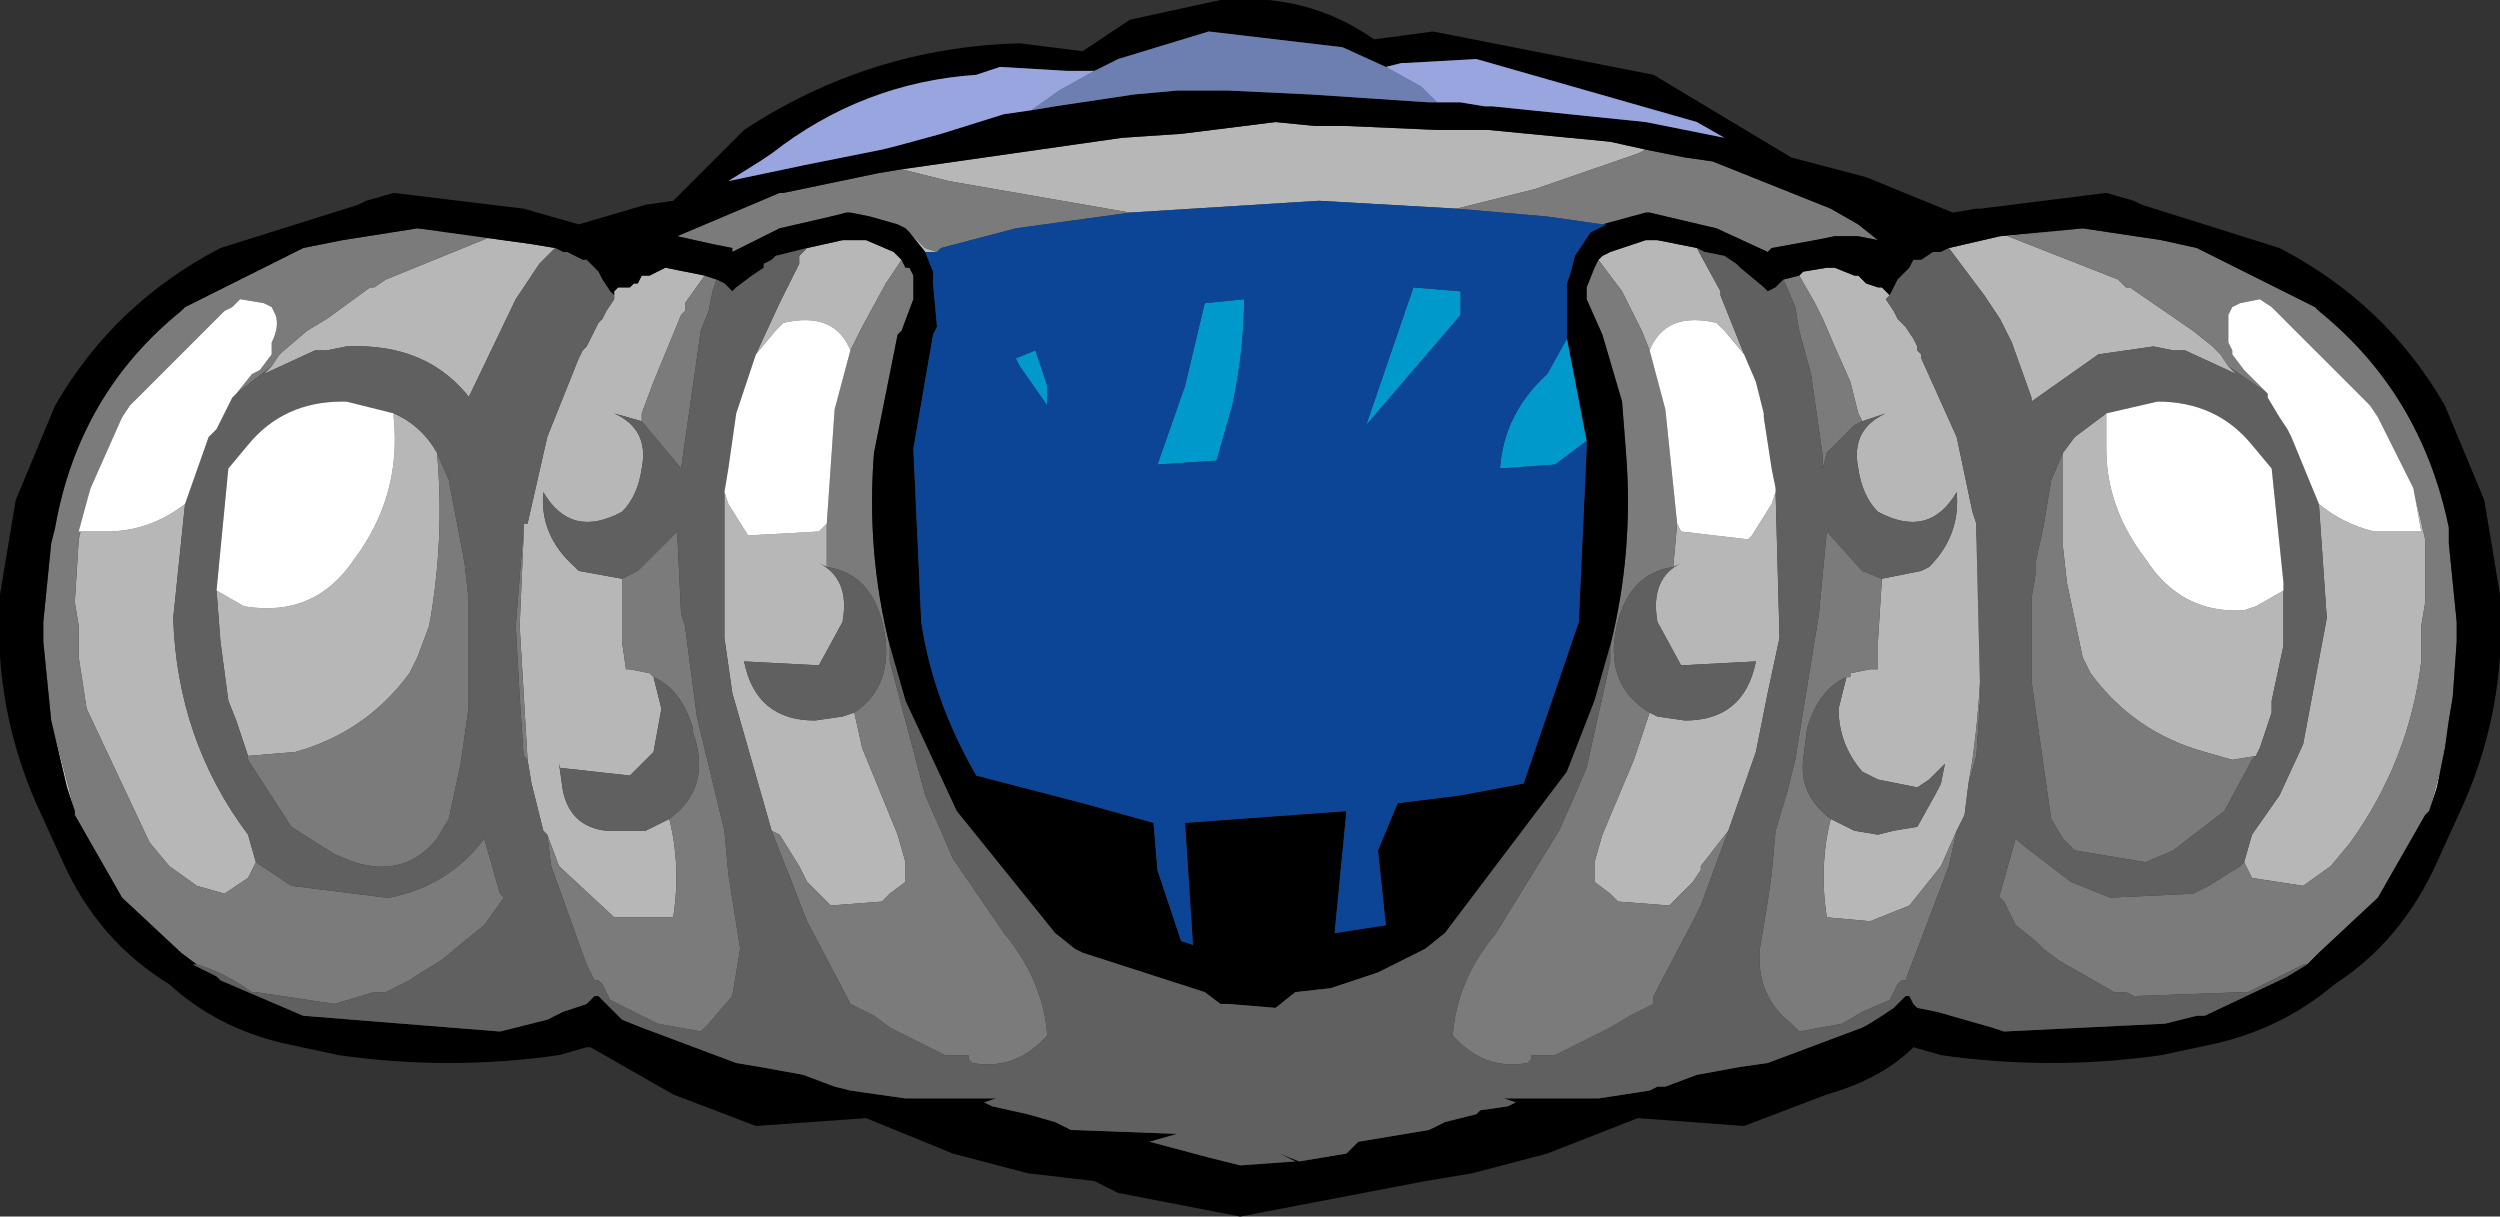 <?xml version="1.0" encoding="UTF-8" standalone="no"?>
<svg xmlns:xlink="http://www.w3.org/1999/xlink" height="15.45px" width="31.75px" xmlns="http://www.w3.org/2000/svg">
  <rect width="100%" height="100%" fill="#333333" stroke="none"/>
  <g transform="matrix(1.0, 0.0, 0.0, 1.0, 16.1, 8.35)">
    <path d="M-4.35 -5.15 L-4.55 -5.4 -4.35 -5.2 -4.2 -5.15 -4.35 -5.15 M-4.65 -6.2 L-1.85 -6.6 -1.1 -6.65 0.1 -6.8 0.6 -6.75 1.0 -6.75 2.15 -6.7 2.8 -6.7 4.35 -6.55 4.8 -6.45 4.7 -6.4 3.4 -5.95 2.4 -5.7 0.65 -5.8 -1.75 -5.65 -4.05 -6.05 -4.65 -6.2 M4.2 -5.05 L4.25 -5.1 4.35 -5.15 4.8 -5.3 4.95 -5.3 5.45 -5.2 5.75 -4.65 5.75 -4.6 6.05 -3.85 5.8 -4.15 5.7 -4.25 Q5.05 -4.4 4.85 -3.9 L4.75 -4.15 4.5 -4.65 4.2 -5.05 M6.75 -4.85 L6.8 -4.9 7.1 -4.95 7.2 -4.95 7.45 -4.85 7.5 -4.85 7.6 -4.75 7.75 -4.7 7.8 -4.7 7.9 -4.6 7.85 -4.55 7.95 -4.4 8.0 -4.3 8.05 -4.25 8.1 -4.2 8.2 -4.05 8.25 -3.95 8.25 -3.9 8.3 -3.85 8.3 -3.8 8.75 -2.8 8.95 -1.85 9.0 -1.7 9.0 -1.65 9.0 -1.55 Q9.15 -0.15 8.95 1.3 L8.9 1.6 8.85 2.0 8.75 2.2 8.55 2.65 8.15 3.15 7.65 3.35 7.1 3.3 Q7.0 2.65 7.15 2.05 L7.45 2.2 7.75 2.25 7.95 2.2 8.25 2.15 8.5 1.7 8.55 1.6 8.6 1.35 8.55 1.4 8.4 1.55 8.25 1.65 7.75 1.55 7.65 1.5 7.55 1.45 Q7.25 1.1 7.25 0.65 L7.35 0.25 7.4 0.25 7.4 0.2 7.65 0.15 7.75 0.15 7.75 0.05 7.75 -0.2 7.8 -1.0 8.3 -1.1 8.4 -1.15 Q8.8 -1.55 8.75 -2.1 8.4 -1.5 7.75 -1.85 7.55 -2.05 7.5 -2.4 7.4 -2.9 7.85 -3.1 L7.55 -3.0 7.5 -3.1 7.4 -3.5 7.2 -3.95 7.05 -4.3 7.0 -4.4 6.95 -4.5 6.75 -4.85 M8.65 -5.2 L9.3 -5.35 10.35 -5.45 9.4 -5.35 10.8 -4.8 10.9 -4.7 10.95 -4.7 11.75 -4.15 12.0 -3.95 12.1 -3.85 12.2 -3.7 12.3 -3.6 11.65 -3.9 11.5 -3.9 11.25 -3.95 10.55 -3.85 9.7 -3.25 9.7 -3.3 9.45 -4.0 9.3 -4.3 9.1 -4.6 8.8 -5.0 8.65 -5.2 M15.0 0.8 L14.95 1.15 14.85 1.65 14.75 1.95 14.9 1.4 15.0 0.8 M-15.15 1.95 L-15.25 1.65 -15.45 0.8 -15.15 1.95 M-10.8 -5.45 L-9.35 -5.25 -9.05 -5.2 -9.25 -5.0 -9.35 -4.85 -9.55 -4.55 -10.15 -3.3 -10.1 -3.25 Q-10.65 -4.0 -11.7 -3.95 L-11.95 -3.9 -12.1 -3.9 -12.75 -3.6 -12.65 -3.7 -12.55 -3.85 -12.2 -4.15 -11.95 -4.3 -11.4 -4.7 -11.35 -4.7 -11.2 -4.8 -9.85 -5.35 -10.8 -5.45 M-8.3 -4.6 L-8.3 -4.65 -8.25 -4.7 -8.2 -4.7 -8.1 -4.7 -8.05 -4.75 -8.0 -4.75 -7.95 -4.85 -7.85 -4.85 -7.65 -4.95 -7.15 -4.85 -7.4 -4.5 -7.4 -4.4 -7.45 -4.35 -7.8 -3.5 -7.95 -3.1 -7.95 -3.0 -8.3 -3.1 Q-7.85 -2.9 -7.95 -2.4 -8.0 -2.05 -8.2 -1.85 -8.85 -1.5 -9.2 -2.1 -9.25 -1.55 -8.8 -1.15 L-8.75 -1.1 -8.2 -1.0 -8.2 -0.4 -8.2 -0.2 -8.15 0.15 -8.1 0.15 -7.85 0.2 -7.8 0.25 -7.7 0.65 -7.8 1.2 -8.1 1.5 -9.0 1.4 -9.0 1.35 -8.95 1.7 Q-8.85 2.15 -8.4 2.2 L-7.9 2.2 -7.6 2.05 Q-7.45 2.65 -7.55 3.3 L-8.3 3.3 -9.0 2.65 -9.15 2.25 -9.2 2.2 -9.25 2.0 -9.35 1.6 -9.4 1.3 -9.5 -0.4 -9.45 -1.55 -9.45 -1.65 -9.45 -1.7 -9.4 -1.7 -9.15 -2.8 -8.75 -3.8 -8.7 -3.9 -8.65 -3.95 -8.6 -4.05 -8.5 -4.25 -8.45 -4.3 -8.4 -4.4 -8.3 -4.55 -8.3 -4.6 M-5.85 -5.2 L-5.4 -5.3 -5.1 -5.3 -4.75 -5.15 -4.65 -5.05 -4.85 -4.75 -5.15 -4.2 -5.3 -3.9 Q-5.5 -4.4 -6.15 -4.25 L-6.25 -4.15 -6.5 -3.85 -6.2 -4.5 -5.95 -5.0 -5.95 -5.1 -5.85 -5.2 M6.45 -2.1 L6.5 -0.25 6.35 0.45 6.2 1.2 5.85 2.2 5.5 2.65 5.5 2.7 5.4 2.85 5.25 3.0 5.1 3.15 4.45 3.1 4.35 3.0 4.15 2.85 4.15 2.6 4.25 2.25 4.65 1.3 4.85 0.7 4.95 0.75 5.3 0.8 Q6.05 0.8 6.2 0.05 L5.25 0.1 4.95 -0.45 Q4.85 -1.0 5.25 -1.2 L5.15 -1.15 5.2 -1.7 5.25 -1.6 6.1 -1.5 6.15 -1.55 6.4 -1.95 6.45 -2.1 M12.55 1.25 L12.25 1.3 11.9 1.2 Q11.0 0.95 10.45 0.2 L10.35 0.0 10.15 -0.95 10.1 -1.4 10.1 -2.6 10.25 -2.8 10.65 -3.1 10.65 -3.05 10.65 -2.65 Q10.65 -1.9 11.15 -1.25 11.6 -0.55 12.4 -0.6 L12.55 -0.65 12.9 -0.85 12.9 -0.2 12.9 -0.15 12.75 0.55 12.75 0.7 12.6 1.15 12.55 1.25 M13.35 -1.95 Q13.65 -1.7 14.05 -1.6 L14.5 -1.6 14.6 -1.6 14.65 -1.6 14.55 -2.15 14.7 -1.5 14.7 -1.35 14.7 -0.7 14.65 -0.4 14.65 0.0 14.65 0.05 Q14.5 1.3 13.75 2.35 L13.5 2.65 13.15 2.9 12.5 2.8 12.4 2.6 12.5 2.25 12.85 1.75 13.15 1.1 13.45 -0.5 13.35 -1.95 M-11.1 -3.1 Q-10.75 -2.95 -10.55 -2.6 -10.45 -1.5 -10.65 -0.4 L-10.8 0.0 -10.9 0.2 Q-11.45 0.95 -12.35 1.2 L-12.95 1.25 -13.05 0.95 -13.1 0.8 -13.2 0.55 -13.3 -0.2 -13.35 -0.85 -13.0 -0.65 Q-12.1 -0.5 -11.6 -1.25 -11.0 -2.05 -11.1 -3.05 L-11.1 -3.1 M-13.75 -1.95 L-13.9 -0.5 Q-13.85 1.05 -12.95 2.25 L-12.85 2.6 -12.95 2.8 -13.25 3.0 -13.6 2.9 -13.95 2.65 -14.2 2.35 -15.0 0.65 -15.1 0.0 -15.1 -0.4 -15.15 -0.7 -15.1 -1.5 -14.95 -2.15 -15.1 -1.6 -14.95 -1.6 -14.75 -1.6 Q-14.2 -1.6 -13.75 -1.95 M-6.9 -2.1 L-6.85 -1.95 -6.6 -1.55 -5.7 -1.6 -5.6 -1.7 -5.6 -1.15 -5.7 -1.2 Q-5.3 -1.0 -5.4 -0.45 L-5.7 0.1 -6.65 0.05 Q-6.5 0.8 -5.75 0.8 L-5.4 0.75 -5.25 0.7 -5.15 1.15 -4.7 2.25 -4.6 2.6 -4.6 2.85 -4.8 3.0 -4.9 3.1 -5.55 3.15 -5.85 2.85 -5.95 2.65 -6.2 2.25 -6.3 2.2 -6.8 0.45 -6.9 -0.25 -6.9 -0.4 -6.9 -2.1" fill="#b7b7b7" fill-rule="evenodd" stroke="none"/>
    <path d="M4.8 -6.45 L5.3 -6.35 5.65 -6.3 7.15 -5.7 7.5 -5.5 7.75 -5.3 7.5 -5.35 7.35 -5.35 7.2 -5.35 6.95 -5.3 6.4 -5.2 6.35 -5.15 5.7 -5.45 4.85 -5.65 4.8 -5.65 4.25 -5.5 3.55 -5.6 2.4 -5.7 3.4 -5.95 4.7 -6.4 4.8 -6.45 M-4.55 -5.4 L-4.6 -5.45 -4.7 -5.5 -5.05 -5.6 -5.3 -5.65 -5.35 -5.65 -5.55 -5.6 -6.2 -5.45 -6.7 -5.2 -6.8 -5.15 -6.8 -5.2 -7.05 -5.25 -7.5 -5.35 -6.2 -5.9 -6.15 -5.9 -4.95 -6.15 -4.65 -6.2 -4.05 -6.05 -1.75 -5.65 -3.2 -5.45 -4.15 -5.2 -4.2 -5.15 -4.35 -5.2 -4.55 -5.4 M4.2 -5.05 L4.5 -4.65 4.75 -4.15 4.85 -3.9 5.05 -3.15 5.2 -1.7 5.15 -1.15 Q4.5 -1.05 4.4 -0.2 4.35 0.4 4.85 0.7 L4.65 1.3 4.25 2.25 4.15 2.6 4.15 2.85 4.35 3.0 4.45 3.1 5.1 3.15 5.25 3.0 5.4 2.85 5.5 2.7 5.5 2.65 5.85 2.2 5.5 3.15 5.4 3.35 4.9 4.3 4.9 4.4 4.6 4.55 4.35 4.7 3.65 5.05 3.35 5.05 3.35 5.1 3.3 5.15 Q2.75 5.25 2.35 4.8 2.4 4.1 2.9 3.5 L3.7 2.2 3.9 1.75 4.05 1.4 4.35 0.05 4.35 -0.15 Q4.65 -1.35 4.55 -2.6 L4.5 -3.25 4.25 -4.1 4.05 -4.55 4.05 -4.65 4.05 -4.7 4.15 -4.95 4.2 -5.05 M6.55 -4.8 L6.75 -4.85 6.95 -4.5 7.0 -4.4 7.05 -4.3 7.2 -3.95 7.4 -3.5 7.5 -3.1 7.55 -3.0 7.45 -2.95 7.1 -2.6 7.05 -2.4 7.05 -2.55 6.9 -3.6 6.75 -4.15 6.7 -4.45 6.55 -4.8 M10.35 -5.45 L11.35 -5.3 11.8 -5.2 13.1 -4.55 13.3 -4.45 13.35 -4.4 Q14.65 -3.35 15.0 -1.65 L15.0 -1.45 15.1 -0.45 15.1 -0.2 15.05 0.5 15.0 0.8 14.9 1.4 14.75 1.95 14.7 2.0 14.1 3.05 13.35 3.75 13.2 3.9 13.15 3.9 12.45 4.25 12.4 4.25 11.0 4.3 10.9 4.25 10.75 4.25 10.05 3.85 9.85 3.7 9.75 3.6 9.5 3.4 9.35 3.1 9.3 3.05 9.3 3.0 9.5 2.3 9.55 2.35 10.2 2.85 10.7 3.05 11.75 3.0 11.95 2.9 12.35 2.65 12.4 2.6 12.5 2.8 13.15 2.9 13.5 2.65 13.75 2.35 Q14.5 1.3 14.65 0.05 L14.65 0.0 14.65 -0.4 14.7 -0.7 14.7 -1.35 14.7 -1.5 14.55 -2.15 14.1 -3.05 14.0 -3.2 12.8 -4.4 12.75 -4.45 12.6 -4.55 12.35 -4.5 12.25 -4.45 12.2 -4.35 12.2 -4.0 12.25 -3.9 12.25 -3.85 12.4 -3.65 12.45 -3.6 12.7 -3.35 12.2 -3.7 12.1 -3.85 12.0 -3.95 11.75 -4.15 10.95 -4.7 10.9 -4.7 10.8 -4.8 9.4 -5.35 10.35 -5.45 M-13.6 3.9 L-13.8 3.75 -14.55 3.05 -15.15 2.0 -15.15 1.95 -15.45 0.8 -15.55 -0.2 -15.55 -0.45 -15.45 -1.45 -15.4 -1.65 Q-15.1 -3.35 -13.8 -4.4 L-13.75 -4.45 -13.55 -4.55 -12.25 -5.2 -11.75 -5.3 -10.8 -5.45 -9.85 -5.35 -11.2 -4.8 -11.35 -4.7 -11.4 -4.7 -11.95 -4.3 -12.2 -4.15 -12.55 -3.85 -12.65 -3.7 -13.1 -3.35 -12.9 -3.6 -12.8 -3.65 -12.65 -3.85 -12.65 -3.95 -12.65 -4.0 Q-12.55 -4.2 -12.6 -4.35 L-12.65 -4.45 -12.75 -4.5 -13.05 -4.55 -13.15 -4.45 -13.25 -4.4 -14.45 -3.2 -14.55 -3.05 -14.95 -2.15 -15.1 -1.5 -15.15 -0.7 -15.1 -0.4 -15.1 0.0 -15.0 0.65 -14.2 2.35 -13.95 2.65 -13.6 2.9 -13.25 3.0 -12.95 2.8 -12.85 2.6 -12.55 2.8 -12.4 2.9 -11.2 3.05 -11.15 3.05 Q-10.4 2.9 -9.95 2.3 L-9.75 3.0 -9.7 3.05 -9.95 3.4 -10.2 3.6 -10.5 3.85 -10.75 4.0 -10.9 4.1 -11.2 4.25 -11.35 4.25 -11.85 4.4 -12.85 4.25 -12.9 4.25 Q-13.25 4.0 -13.6 3.9 M-7.15 -4.85 L-7.0 -4.8 -7.05 -4.65 -7.1 -4.4 -7.2 -4.15 -7.45 -2.4 -7.95 -3.0 -7.95 -3.1 -7.8 -3.5 -7.45 -4.35 -7.4 -4.4 -7.4 -4.5 -7.15 -4.85 M-4.65 -5.05 L-4.6 -4.95 -4.55 -4.95 -4.5 -4.85 -4.5 -4.7 -4.5 -4.65 -4.5 -4.55 -4.65 -4.15 -4.7 -4.1 -5.0 -2.6 Q-5.1 -1.35 -4.8 -0.15 L-4.8 0.05 -4.35 1.75 -4.15 2.2 -4.0 2.55 -3.35 3.5 Q-2.85 4.1 -2.8 4.8 -3.2 5.25 -3.75 5.15 L-3.8 5.1 -3.8 5.05 -4.1 5.05 -4.8 4.7 -5.0 4.55 -5.1 4.5 -5.3 4.4 -5.35 4.3 -5.85 3.35 -6.3 2.2 -6.2 2.25 -5.95 2.65 -5.85 2.85 -5.55 3.15 -4.9 3.1 -4.8 3.0 -4.6 2.85 -4.6 2.6 -4.7 2.25 -5.15 1.15 -5.25 0.7 Q-4.8 0.4 -4.85 -0.2 -4.95 -1.05 -5.6 -1.15 L-5.6 -1.7 -5.5 -3.15 -5.3 -3.9 -5.15 -4.2 -4.85 -4.75 -4.65 -5.05 M8.75 2.2 L8.65 2.65 8.1 4.1 8.05 4.1 8.0 4.15 7.9 4.35 7.55 4.5 7.3 4.65 6.75 4.75 6.65 4.65 Q6.2 4.3 6.25 3.7 L6.35 3.1 6.4 2.75 6.45 2.2 6.6 1.7 6.7 1.3 7.0 -0.55 7.1 -1.6 7.55 -1.1 7.8 -1.0 7.75 -0.2 7.75 0.05 7.75 0.15 7.65 0.15 7.4 0.2 7.4 0.25 7.35 0.25 Q7.0 0.4 6.85 0.9 L6.8 1.3 Q6.75 1.75 7.15 2.05 7.0 2.65 7.1 3.3 L7.65 3.35 8.15 3.15 8.55 2.65 8.75 2.2 M9.0 -1.65 L9.0 -1.55 9.05 0.5 9.0 1.25 8.9 1.6 8.95 1.3 Q9.15 -0.15 9.0 -1.55 L9.0 -1.65 M12.55 1.25 L12.5 1.3 12.15 1.95 11.5 2.45 11.15 2.6 10.25 2.45 10.1 2.3 9.95 2.05 9.75 0.65 9.7 0.3 9.7 -0.6 9.7 -0.75 9.75 -1.05 9.75 -1.2 9.85 -1.65 9.95 -2.25 10.1 -2.6 10.1 -1.4 10.15 -0.95 10.35 0.0 10.45 0.2 Q11.0 0.95 11.9 1.2 L12.25 1.3 12.55 1.25 M11.65 -3.9 L11.5 -3.9 11.65 -3.9 M-12.1 -3.9 L-11.95 -3.9 -12.1 -3.9 M-10.55 -2.6 L-10.4 -2.25 -10.2 -1.2 -10.15 -0.75 -10.15 -0.6 -10.15 0.3 -10.15 0.65 -10.25 1.35 -10.4 2.05 -10.55 2.3 Q-10.95 2.8 -11.6 2.6 L-11.85 2.5 -12.4 2.15 -12.95 1.3 -12.95 1.25 -12.35 1.2 Q-11.45 0.95 -10.9 0.2 L-10.8 0.0 -10.65 -0.4 Q-10.45 -1.5 -10.55 -2.6 M-8.2 -1.0 L-8.0 -1.1 -7.5 -1.6 -7.45 -0.55 -7.4 -0.4 -7.25 0.75 -6.9 2.2 -6.85 2.75 -6.7 3.7 -6.8 4.3 -7.1 4.65 -7.2 4.75 -7.75 4.65 -8.35 4.35 -8.45 4.15 -8.5 4.1 -8.55 4.1 -8.65 3.9 -9.1 2.65 -9.15 2.25 -9.2 2.2 -9.15 2.25 -9.0 2.65 -8.3 3.3 -7.55 3.3 Q-7.45 2.65 -7.6 2.05 -7.05 1.65 -7.3 0.95 L-7.3 0.9 Q-7.45 0.4 -7.8 0.25 L-7.85 0.2 -8.1 0.15 -8.15 0.15 -8.2 -0.2 -8.2 -0.4 -8.2 -1.0 M-9.35 1.6 L-9.4 1.3 -9.45 1.25 -9.5 0.5 -9.55 -0.4 -9.45 -1.65 -9.45 -1.55 -9.5 -0.4 -9.4 1.3 -9.35 1.6" fill="#7b7b7b" fill-rule="evenodd" stroke="none"/>
    <path d="M2.15 -7.05 L2.45 -7.05 2.75 -7.0 2.85 -7.0 4.8 -6.8 5.8 -6.6 5.45 -6.8 2.65 -7.6 1.75 -7.55 1.7 -7.55 1.5 -7.5 0.95 -7.75 -0.75 -7.95 -1.9 -7.6 -2.2 -7.45 -2.55 -7.45 -3.4 -7.5 -3.7 -7.4 Q-5.15 -7.3 -6.3 -6.4 L-6.45 -6.3 -6.85 -6.05 -5.9 -6.25 -4.9 -6.45 -4.7 -6.5 -4.15 -6.65 -3.35 -6.9 -3.0 -6.95 -2.7 -7.0 -1.7 -7.15 -1.15 -7.2 -1.0 -7.2 -0.5 -7.2 0.55 -7.15 2.05 -7.05 2.15 -7.05 M4.25 -5.5 L4.8 -5.65 4.85 -5.65 5.7 -5.45 6.35 -5.15 6.4 -5.2 6.95 -5.3 7.2 -5.35 7.35 -5.35 7.5 -5.35 7.75 -5.3 7.5 -5.5 7.15 -5.7 5.65 -6.3 5.3 -6.35 4.8 -6.45 4.35 -6.55 2.8 -6.7 2.15 -6.7 1.0 -6.75 0.6 -6.75 0.1 -6.8 -1.1 -6.65 -1.85 -6.6 -4.65 -6.2 -4.95 -6.15 -6.15 -5.9 -6.2 -5.9 -7.5 -5.35 -7.05 -5.25 -6.8 -5.2 -6.8 -5.15 -6.7 -5.2 -6.2 -5.45 -5.55 -5.6 -5.35 -5.65 -5.3 -5.65 -5.05 -5.6 -4.7 -5.5 -4.6 -5.45 -4.55 -5.4 -4.35 -5.15 -4.25 -4.9 -4.25 -4.75 -4.2 -4.2 -4.25 -4.1 -4.5 -2.65 -4.4 -0.45 Q-4.25 0.55 -3.7 1.5 L-2.35 1.85 -1.45 2.1 -1.4 2.7 -1.3 3.0 -1.1 3.6 -0.95 3.65 -1.05 2.1 1.0 1.95 0.85 3.5 1.5 3.4 1.4 2.45 1.65 1.85 2.45 1.75 3.25 1.6 3.95 -0.45 4.05 -2.65 4.05 -2.75 3.8 -4.05 3.8 -4.1 3.8 -4.6 3.8 -4.75 3.85 -4.9 3.9 -5.1 4.1 -5.4 4.3 -5.5 4.25 -5.5 M2.1 -7.95 L4.9 -7.4 6.65 -6.35 7.6 -6.1 8.7 -5.65 9.0 -5.7 9.05 -5.7 10.65 -5.9 11.0 -5.8 11.1 -5.75 12.85 -5.2 Q14.2 -4.5 14.95 -3.2 L15.45 -2.0 15.65 -0.8 Q15.75 0.7 15.1 2.05 L14.85 2.6 Q14.4 3.6 13.55 4.15 12.9 4.7 12.05 4.9 L11.35 5.05 Q9.95 5.25 8.55 5.05 L8.2 4.95 Q7.8 5.35 7.1 5.55 L6.05 5.95 4.7 5.85 3.55 6.3 2.6 6.55 2.0 6.65 -0.35 7.1 -1.9 6.8 -2.2 6.65 -3.05 6.55 -4.0 6.3 -5.1 5.85 -6.5 5.95 -7.55 5.55 -8.6 4.95 -8.65 4.95 -9.0 5.05 Q-10.4 5.25 -11.8 5.05 L-12.5 4.9 Q-13.35 4.7 -13.95 4.15 -14.85 3.6 -15.3 2.6 L-15.55 2.05 Q-16.2 0.7 -16.1 -0.8 L-15.9 -2.0 -15.4 -3.2 Q-14.65 -4.5 -13.3 -5.2 L-11.55 -5.75 -11.45 -5.8 -11.1 -5.9 -9.45 -5.7 -8.75 -5.5 -7.9 -5.75 -7.55 -5.8 -6.65 -6.7 Q-5.05 -7.75 -3.15 -7.8 L-2.35 -7.7 -1.75 -8.1 -0.6 -8.35 Q0.5 -8.45 1.35 -7.85 L2.1 -7.95 M5.45 -5.2 L4.95 -5.3 4.8 -5.3 4.35 -5.15 4.25 -5.1 4.2 -5.05 4.15 -4.95 4.05 -4.7 4.05 -4.65 4.05 -4.55 4.25 -4.1 4.5 -3.25 4.55 -2.6 Q4.65 -1.35 4.35 -0.15 L4.15 0.55 3.8 1.45 2.25 3.5 2.0 3.7 1.9 3.75 1.4 4.0 0.8 4.2 0.35 4.25 0.1 4.45 -0.5 4.4 -0.6 4.4 -0.8 4.25 -2.35 3.75 -2.45 3.7 -2.7 3.5 -3.95 1.95 -4.6 0.55 -4.8 -0.15 Q-5.1 -1.35 -5.0 -2.6 L-4.7 -4.1 -4.65 -4.15 -4.5 -4.55 -4.5 -4.65 -4.5 -4.7 -4.5 -4.85 -4.55 -4.95 -4.6 -4.95 -4.65 -5.05 -4.75 -5.15 -5.1 -5.3 -5.4 -5.3 -5.85 -5.2 -6.25 -5.1 -6.3 -5.05 -6.4 -5.0 -6.4 -4.95 -6.55 -4.85 -6.75 -4.7 -6.8 -4.65 -6.85 -4.7 -6.9 -4.75 -7.0 -4.8 -7.15 -4.85 -7.65 -4.95 -7.85 -4.85 -7.95 -4.85 -8.0 -4.75 -8.05 -4.75 -8.1 -4.7 -8.2 -4.7 -8.25 -4.7 -8.3 -4.65 -8.3 -4.6 -8.35 -4.65 -8.45 -4.8 -8.5 -4.9 -8.65 -5.05 -8.7 -5.05 -8.9 -5.15 -8.95 -5.15 -9.05 -5.2 -9.35 -5.25 -10.8 -5.45 -11.75 -5.3 -12.25 -5.2 -13.55 -4.55 -13.75 -4.45 -13.8 -4.4 Q-15.1 -3.35 -15.4 -1.65 L-15.45 -1.45 -15.55 -0.45 -15.55 -0.2 -15.45 0.8 -15.25 1.65 -15.15 1.95 -15.15 2.0 -14.55 3.05 -13.8 3.75 -13.6 3.9 -13.65 3.9 -13.35 4.05 -13.3 4.1 -12.25 4.55 -9.75 4.75 -9.15 4.6 -8.95 4.5 -8.65 4.4 -8.55 4.3 -8.5 4.3 -8.25 4.55 -8.2 4.6 -7.95 4.7 -6.75 5.15 -6.45 5.2 -5.9 5.3 -5.5 5.45 -5.3 5.5 -4.6 5.6 -3.45 5.6 -3.6 5.65 -3.5 5.7 -3.05 5.8 -2.7 5.9 -2.5 6.0 -1.15 6.05 -0.95 6.0 -1.15 6.05 -1.5 6.15 -0.75 6.35 -0.35 6.45 0.35 6.4 0.15 6.3 0.4 6.4 1.0 6.3 1.15 6.15 2.05 6.0 2.25 5.9 2.65 5.8 2.7 5.75 3.05 5.7 3.15 5.65 3.0 5.6 4.2 5.6 4.85 5.5 4.95 5.45 5.05 5.45 5.45 5.3 6.0 5.2 6.35 5.15 7.55 4.7 Q7.65 4.65 7.8 4.55 L7.95 4.45 8.1 4.3 8.15 4.3 8.2 4.4 8.25 4.45 8.5 4.5 9.2 4.7 9.35 4.75 11.4 4.65 11.8 4.55 11.9 4.55 12.85 4.1 12.95 4.05 13.2 3.9 13.35 3.75 14.1 3.05 14.7 2.0 14.75 1.95 14.85 1.65 14.95 1.15 15.0 0.8 15.05 0.5 15.1 -0.2 15.1 -0.45 15.0 -1.45 15.0 -1.65 Q14.65 -3.35 13.35 -4.4 L13.3 -4.45 13.1 -4.55 11.8 -5.2 11.35 -5.3 10.35 -5.45 9.3 -5.35 8.65 -5.2 8.55 -5.15 8.5 -5.15 8.45 -5.15 8.3 -5.05 8.2 -5.05 8.15 -4.95 8.1 -4.9 8.05 -4.85 8.0 -4.8 7.9 -4.6 7.8 -4.7 7.75 -4.7 7.6 -4.75 7.5 -4.85 7.45 -4.85 7.2 -4.95 7.1 -4.95 6.8 -4.9 6.75 -4.85 6.55 -4.8 6.45 -4.7 6.35 -4.65 6.3 -4.7 6.0 -4.95 5.95 -5.0 5.8 -5.1 5.55 -5.15 5.45 -5.2" fill="#000000" fill-rule="evenodd" stroke="none"/>
    <path d="M6.05 -3.85 L5.75 -4.6 5.75 -4.65 5.45 -5.2 5.55 -5.15 5.8 -5.1 5.95 -5.0 6.0 -4.95 6.3 -4.7 6.35 -4.65 6.45 -4.7 6.55 -4.8 6.7 -4.45 6.75 -4.15 6.9 -3.6 7.05 -2.55 7.05 -2.4 7.1 -2.6 7.45 -2.95 7.55 -3.0 7.85 -3.1 Q7.4 -2.9 7.5 -2.4 7.55 -2.05 7.75 -1.85 8.4 -1.5 8.75 -2.1 8.8 -1.55 8.4 -1.15 L8.3 -1.1 7.8 -1.0 7.55 -1.1 7.1 -1.6 7.0 -0.55 6.7 1.3 6.6 1.7 6.45 2.2 6.4 2.75 6.35 3.1 6.25 3.7 Q6.2 4.3 6.65 4.65 L6.75 4.75 7.3 4.65 7.55 4.5 7.9 4.35 8.0 4.15 8.05 4.1 8.1 4.1 8.65 2.65 8.75 2.2 8.85 2.0 8.9 1.6 9.0 1.25 9.05 0.5 9.0 -1.55 9.0 -1.65 9.0 -1.7 8.95 -1.85 8.75 -2.8 8.3 -3.8 8.3 -3.85 8.25 -3.9 8.25 -3.95 8.2 -4.05 8.1 -4.2 8.05 -4.25 8.0 -4.3 7.95 -4.4 7.85 -4.55 7.9 -4.6 8.0 -4.8 8.05 -4.85 8.1 -4.9 8.15 -4.95 8.2 -5.05 8.3 -5.05 8.45 -5.15 8.5 -5.15 8.55 -5.15 8.65 -5.2 8.8 -5.0 9.1 -4.6 9.3 -4.3 9.45 -4.0 9.7 -3.3 9.7 -3.25 10.55 -3.85 11.25 -3.95 11.5 -3.9 11.65 -3.9 12.3 -3.6 12.2 -3.7 12.7 -3.35 12.7 -3.3 12.85 -3.05 12.95 -2.9 13.0 -2.8 13.35 -1.95 13.45 -0.5 13.15 1.1 12.85 1.75 12.5 2.25 12.4 2.6 12.35 2.65 11.95 2.9 11.75 3.0 10.7 3.05 10.2 2.85 9.55 2.35 9.5 2.3 9.3 3.0 9.3 3.05 9.35 3.1 9.5 3.4 9.75 3.6 9.85 3.7 10.05 3.85 10.75 4.25 10.9 4.25 11.0 4.3 12.4 4.25 12.45 4.25 13.15 3.9 13.2 3.9 12.95 4.05 12.85 4.1 11.9 4.55 11.8 4.55 11.4 4.65 9.35 4.75 9.2 4.7 8.5 4.5 8.25 4.45 8.2 4.4 8.15 4.3 8.1 4.3 7.95 4.45 7.8 4.55 Q7.65 4.65 7.55 4.7 L6.35 5.15 6.0 5.2 5.45 5.3 5.05 5.45 4.95 5.45 4.85 5.5 4.2 5.6 3.0 5.6 3.15 5.65 3.05 5.7 2.7 5.75 2.65 5.8 2.25 5.9 2.05 6.0 1.15 6.15 1.0 6.3 0.4 6.4 0.15 6.3 0.35 6.4 -0.35 6.45 -0.75 6.35 -1.5 6.15 -1.15 6.05 -0.95 6.0 -1.15 6.05 -2.5 6.0 -2.7 5.9 -3.05 5.8 -3.5 5.7 -3.6 5.65 -3.45 5.6 -4.6 5.6 -5.3 5.5 -5.5 5.45 -5.9 5.3 -6.45 5.2 -6.75 5.15 -7.95 4.7 -8.2 4.6 -8.25 4.55 -8.5 4.3 -8.55 4.3 -8.65 4.4 -8.95 4.5 -9.15 4.6 -9.75 4.75 -12.25 4.55 -13.3 4.1 -13.35 4.05 -13.65 3.9 -13.6 3.9 Q-13.25 4.0 -12.9 4.25 L-12.85 4.25 -11.85 4.4 -11.35 4.25 -11.2 4.25 -10.9 4.1 -10.75 4.0 -10.5 3.85 -10.2 3.6 -9.95 3.4 -9.7 3.05 -9.75 3.0 -9.95 2.3 Q-10.4 2.9 -11.15 3.05 L-11.2 3.05 -12.4 2.9 -12.55 2.8 -12.85 2.6 -12.95 2.25 Q-13.85 1.05 -13.9 -0.5 L-13.75 -1.95 -13.45 -2.8 -13.35 -2.9 -13.15 -3.3 -13.1 -3.35 -12.65 -3.7 -12.75 -3.6 -12.1 -3.9 -11.95 -3.9 -11.7 -3.95 Q-10.65 -4.0 -10.1 -3.25 L-10.15 -3.3 -9.55 -4.55 -9.35 -4.85 -9.25 -5.0 -9.05 -5.2 -8.95 -5.15 -8.9 -5.15 -8.7 -5.05 -8.65 -5.05 -8.5 -4.9 -8.45 -4.8 -8.35 -4.65 -8.3 -4.6 -8.3 -4.55 -8.4 -4.4 -8.45 -4.3 -8.5 -4.25 -8.6 -4.05 -8.65 -3.95 -8.7 -3.9 -8.75 -3.8 -9.15 -2.8 -9.4 -1.7 -9.45 -1.7 -9.45 -1.65 -9.55 -0.4 -9.5 0.5 -9.45 1.25 -9.4 1.3 -9.35 1.6 -9.25 2.0 -9.2 2.2 -9.15 2.25 -9.1 2.65 -8.65 3.9 -8.55 4.1 -8.5 4.1 -8.45 4.15 -8.35 4.35 -7.75 4.65 -7.2 4.75 -7.1 4.65 -6.8 4.3 -6.7 3.7 -6.85 2.75 -6.9 2.2 -7.25 0.75 -7.4 -0.4 -7.45 -0.55 -7.5 -1.6 -8.0 -1.1 -8.2 -1.0 -8.75 -1.1 -8.8 -1.15 Q-9.25 -1.55 -9.2 -2.1 -8.85 -1.5 -8.2 -1.85 -8.0 -2.05 -7.95 -2.4 -7.85 -2.9 -8.3 -3.1 L-7.95 -3.0 -7.45 -2.4 -7.2 -4.15 -7.1 -4.4 -7.05 -4.65 -7.0 -4.8 -6.9 -4.75 -6.85 -4.7 -6.8 -4.65 -6.75 -4.7 -6.55 -4.85 -6.4 -4.95 -6.4 -5.0 -6.3 -5.05 -6.25 -5.1 -5.85 -5.2 -5.95 -5.1 -5.95 -5.0 -6.2 -4.5 -6.5 -3.85 -6.75 -3.1 -6.85 -2.4 -6.9 -2.1 -6.9 -0.4 -6.9 -0.25 -6.8 0.45 -6.3 2.2 -5.85 3.35 -5.35 4.3 -5.3 4.4 -5.1 4.5 -5.0 4.55 -4.8 4.7 -4.1 5.05 -3.8 5.05 -3.8 5.1 -3.75 5.15 Q-3.2 5.25 -2.8 4.8 -2.85 4.1 -3.35 3.5 L-4.0 2.55 -4.15 2.2 -4.35 1.75 -4.8 0.05 -4.8 -0.15 -4.6 0.55 -3.95 1.95 -2.7 3.5 -2.45 3.7 -2.35 3.75 -0.8 4.25 -0.6 4.4 -0.5 4.4 0.1 4.45 0.35 4.25 0.8 4.2 1.4 4.0 1.9 3.75 2.0 3.7 2.25 3.5 3.8 1.45 4.15 0.55 4.35 -0.15 4.35 0.05 4.05 1.4 3.9 1.75 3.7 2.2 2.9 3.5 Q2.4 4.1 2.35 4.8 2.75 5.25 3.3 5.15 L3.35 5.1 3.35 5.05 3.65 5.05 4.35 4.7 4.6 4.55 4.9 4.4 4.9 4.3 5.4 3.35 5.5 3.15 5.85 2.2 6.2 1.2 6.35 0.45 6.5 -0.25 6.45 -2.1 6.45 -2.15 6.4 -2.4 6.3 -3.05 6.3 -3.1 6.2 -3.5 6.05 -3.85 M5.15 -1.15 L5.25 -1.2 Q4.85 -1.0 4.95 -0.45 L5.25 0.1 6.2 0.05 Q6.05 0.8 5.3 0.8 L4.95 0.75 4.85 0.7 Q4.35 0.4 4.4 -0.2 4.5 -1.05 5.15 -1.15 M7.15 2.05 Q6.75 1.75 6.8 1.3 L6.85 0.9 Q7.0 0.4 7.35 0.25 L7.4 0.25 7.35 0.25 7.25 0.65 Q7.25 1.1 7.55 1.45 L7.65 1.5 7.75 1.55 8.25 1.65 8.4 1.55 8.55 1.4 8.6 1.35 8.55 1.6 8.5 1.7 8.25 2.15 7.95 2.2 7.75 2.25 7.45 2.2 7.15 2.05 M10.1 -2.6 L9.95 -2.25 9.85 -1.65 9.75 -1.2 9.75 -1.05 9.7 -0.75 9.7 -0.6 9.7 0.3 9.75 0.65 9.95 2.05 10.1 2.3 10.25 2.45 11.15 2.6 11.5 2.45 12.15 1.95 12.5 1.3 12.55 1.25 12.6 1.15 12.75 0.7 12.75 0.55 12.9 -0.15 12.9 -0.2 12.9 -0.85 12.9 -0.95 12.75 -2.4 12.5 -2.7 Q12.05 -3.25 11.3 -3.25 L10.65 -3.1 10.25 -2.8 10.1 -2.6 M-11.1 -3.1 L-11.7 -3.25 -11.75 -3.25 Q-12.5 -3.25 -12.95 -2.7 L-13.2 -2.4 -13.35 -0.85 -13.3 -0.2 -13.2 0.55 -13.1 0.8 -13.05 0.95 -12.95 1.25 -12.95 1.3 -12.4 2.15 -11.85 2.5 -11.6 2.6 Q-10.95 2.8 -10.55 2.3 L-10.4 2.05 -10.25 1.35 -10.15 0.65 -10.15 0.3 -10.15 -0.6 -10.15 -0.75 -10.2 -1.2 -10.4 -2.25 -10.55 -2.6 Q-10.75 -2.95 -11.1 -3.1 M-5.25 0.7 L-5.4 0.75 -5.75 0.8 Q-6.5 0.8 -6.65 0.05 L-5.7 0.1 -5.4 -0.45 Q-5.3 -1.0 -5.7 -1.2 L-5.6 -1.15 Q-4.95 -1.05 -4.85 -0.2 -4.8 0.4 -5.25 0.7 M-7.8 0.25 Q-7.45 0.4 -7.3 0.9 L-7.3 0.95 Q-7.05 1.65 -7.6 2.05 L-7.9 2.2 -8.4 2.2 Q-8.85 2.15 -8.95 1.7 L-9.0 1.35 -9.0 1.4 -8.1 1.5 -7.8 1.2 -7.7 0.65 -7.8 0.25" fill="#606060" fill-rule="evenodd" stroke="none"/>
    <path d="M4.85 -3.9 Q5.05 -4.4 5.7 -4.25 L5.8 -4.15 6.05 -3.85 6.2 -3.5 6.3 -3.1 6.3 -3.05 6.4 -2.4 6.45 -2.15 6.45 -2.1 6.4 -1.95 6.15 -1.55 6.1 -1.5 5.25 -1.6 5.2 -1.7 5.05 -3.15 4.85 -3.9 M10.65 -3.1 L11.3 -3.25 Q12.05 -3.25 12.5 -2.7 L12.75 -2.4 12.9 -0.95 12.9 -0.85 12.55 -0.65 12.4 -0.6 Q11.6 -0.55 11.15 -1.25 10.65 -1.9 10.65 -2.65 L10.65 -3.05 10.65 -3.1 M13.35 -1.95 L13.0 -2.8 12.95 -2.9 12.85 -3.05 12.7 -3.3 12.7 -3.35 12.45 -3.6 12.4 -3.65 12.25 -3.85 12.25 -3.9 12.2 -4.0 12.2 -4.35 12.25 -4.45 12.35 -4.5 12.6 -4.55 12.75 -4.45 12.8 -4.4 14.0 -3.2 14.1 -3.05 14.55 -2.15 14.65 -1.6 14.6 -1.6 14.5 -1.6 14.05 -1.6 Q13.65 -1.7 13.35 -1.95 M-14.95 -2.15 L-14.55 -3.05 -14.45 -3.2 -13.25 -4.4 -13.15 -4.45 -13.05 -4.55 -12.75 -4.5 -12.65 -4.45 -12.6 -4.35 Q-12.55 -4.2 -12.65 -4.0 L-12.65 -3.95 -12.65 -3.85 -12.8 -3.65 -12.9 -3.6 -13.1 -3.35 -13.15 -3.3 -13.35 -2.9 -13.45 -2.8 -13.75 -1.95 Q-14.2 -1.6 -14.75 -1.6 L-14.95 -1.6 -15.1 -1.6 -14.95 -2.15 M-13.35 -0.85 L-13.2 -2.4 -12.95 -2.7 Q-12.5 -3.25 -11.75 -3.25 L-11.7 -3.25 -11.1 -3.1 -11.1 -3.05 Q-11.0 -2.05 -11.6 -1.25 -12.1 -0.5 -13.0 -0.65 L-13.35 -0.85 M-6.9 -2.1 L-6.85 -2.4 -6.75 -3.1 -6.5 -3.85 -6.25 -4.15 -6.15 -4.25 Q-5.5 -4.4 -5.3 -3.9 L-5.5 -3.15 -5.6 -1.7 -5.7 -1.6 -6.6 -1.55 -6.85 -1.95 -6.9 -2.1" fill="#ffffff" fill-rule="evenodd" stroke="none"/>
    <path d="M3.8 -4.05 L4.05 -2.75 3.65 -2.45 2.95 -2.4 Q3.0 -3.1 3.55 -3.6 L3.8 -4.05 M1.85 -4.7 L2.45 -4.65 2.45 -4.35 1.25 -2.95 1.85 -4.7 M-1.05 -3.45 L-0.8 -4.5 -0.3 -4.55 Q-0.3 -3.9 -0.45 -3.2 L-0.65 -2.5 -1.4 -2.45 -1.05 -3.45 M-3.2 -3.8 L-2.95 -3.9 -2.8 -3.45 -2.8 -3.2 -3.15 -3.7 -3.2 -3.8" fill="#0099cc" fill-rule="evenodd" stroke="none"/>
    <path d="M4.25 -5.5 L4.3 -5.5 4.1 -5.4 3.9 -5.1 3.85 -4.9 3.8 -4.75 3.8 -4.6 3.8 -4.1 3.8 -4.05 3.55 -3.6 Q3.0 -3.1 2.95 -2.4 L3.65 -2.45 4.05 -2.75 4.05 -2.65 3.95 -0.45 3.25 1.6 2.45 1.75 1.65 1.85 1.4 2.45 1.5 3.4 0.85 3.5 1.0 1.95 -1.05 2.1 -0.95 3.65 -1.1 3.6 -1.3 3.0 -1.4 2.7 -1.45 2.1 -2.35 1.85 -3.7 1.5 Q-4.25 0.55 -4.4 -0.45 L-4.5 -2.65 -4.25 -4.1 -4.2 -4.2 -4.25 -4.75 -4.25 -4.9 -4.35 -5.15 -4.2 -5.15 -4.15 -5.2 -3.2 -5.45 -1.75 -5.65 0.65 -5.8 2.4 -5.7 3.55 -5.6 4.25 -5.5 M1.85 -4.7 L1.25 -2.95 2.45 -4.35 2.45 -4.65 1.85 -4.7 M-1.05 -3.45 L-1.4 -2.45 -0.65 -2.5 -0.45 -3.2 Q-0.3 -3.9 -0.3 -4.55 L-0.8 -4.5 -1.05 -3.45 M-3.2 -3.8 L-3.15 -3.7 -2.8 -3.2 -2.8 -3.45 -2.95 -3.9 -3.2 -3.8" fill="#0c4596" fill-rule="evenodd" stroke="none"/>
    <path d="M2.15 -7.05 L2.05 -7.05 0.55 -7.15 -0.5 -7.2 -1.0 -7.2 -1.15 -7.2 -1.7 -7.15 -2.7 -7.0 -3.0 -6.95 -2.65 -7.2 -2.2 -7.45 -1.9 -7.6 -0.75 -7.95 0.95 -7.75 1.5 -7.5 1.95 -7.25 2.05 -7.15 2.1 -7.1 2.15 -7.05" fill="#6c7fb0" fill-rule="evenodd" stroke="none"/>
    <path d="M1.5 -7.5 L1.7 -7.55 1.75 -7.55 2.65 -7.6 5.45 -6.8 5.8 -6.6 4.8 -6.8 2.85 -7.0 2.75 -7.0 2.45 -7.05 2.15 -7.05 2.1 -7.1 2.05 -7.15 1.95 -7.25 1.5 -7.5 M-3.0 -6.95 L-3.35 -6.9 -4.15 -6.65 -4.7 -6.5 -4.9 -6.45 -5.9 -6.25 -6.85 -6.05 -6.45 -6.3 -6.3 -6.4 Q-5.15 -7.3 -3.7 -7.4 L-3.4 -7.5 -2.55 -7.45 -2.2 -7.45 -2.65 -7.2 -3.0 -6.95" fill="#99a5de" fill-rule="evenodd" stroke="none"/>
  </g>
</svg>
